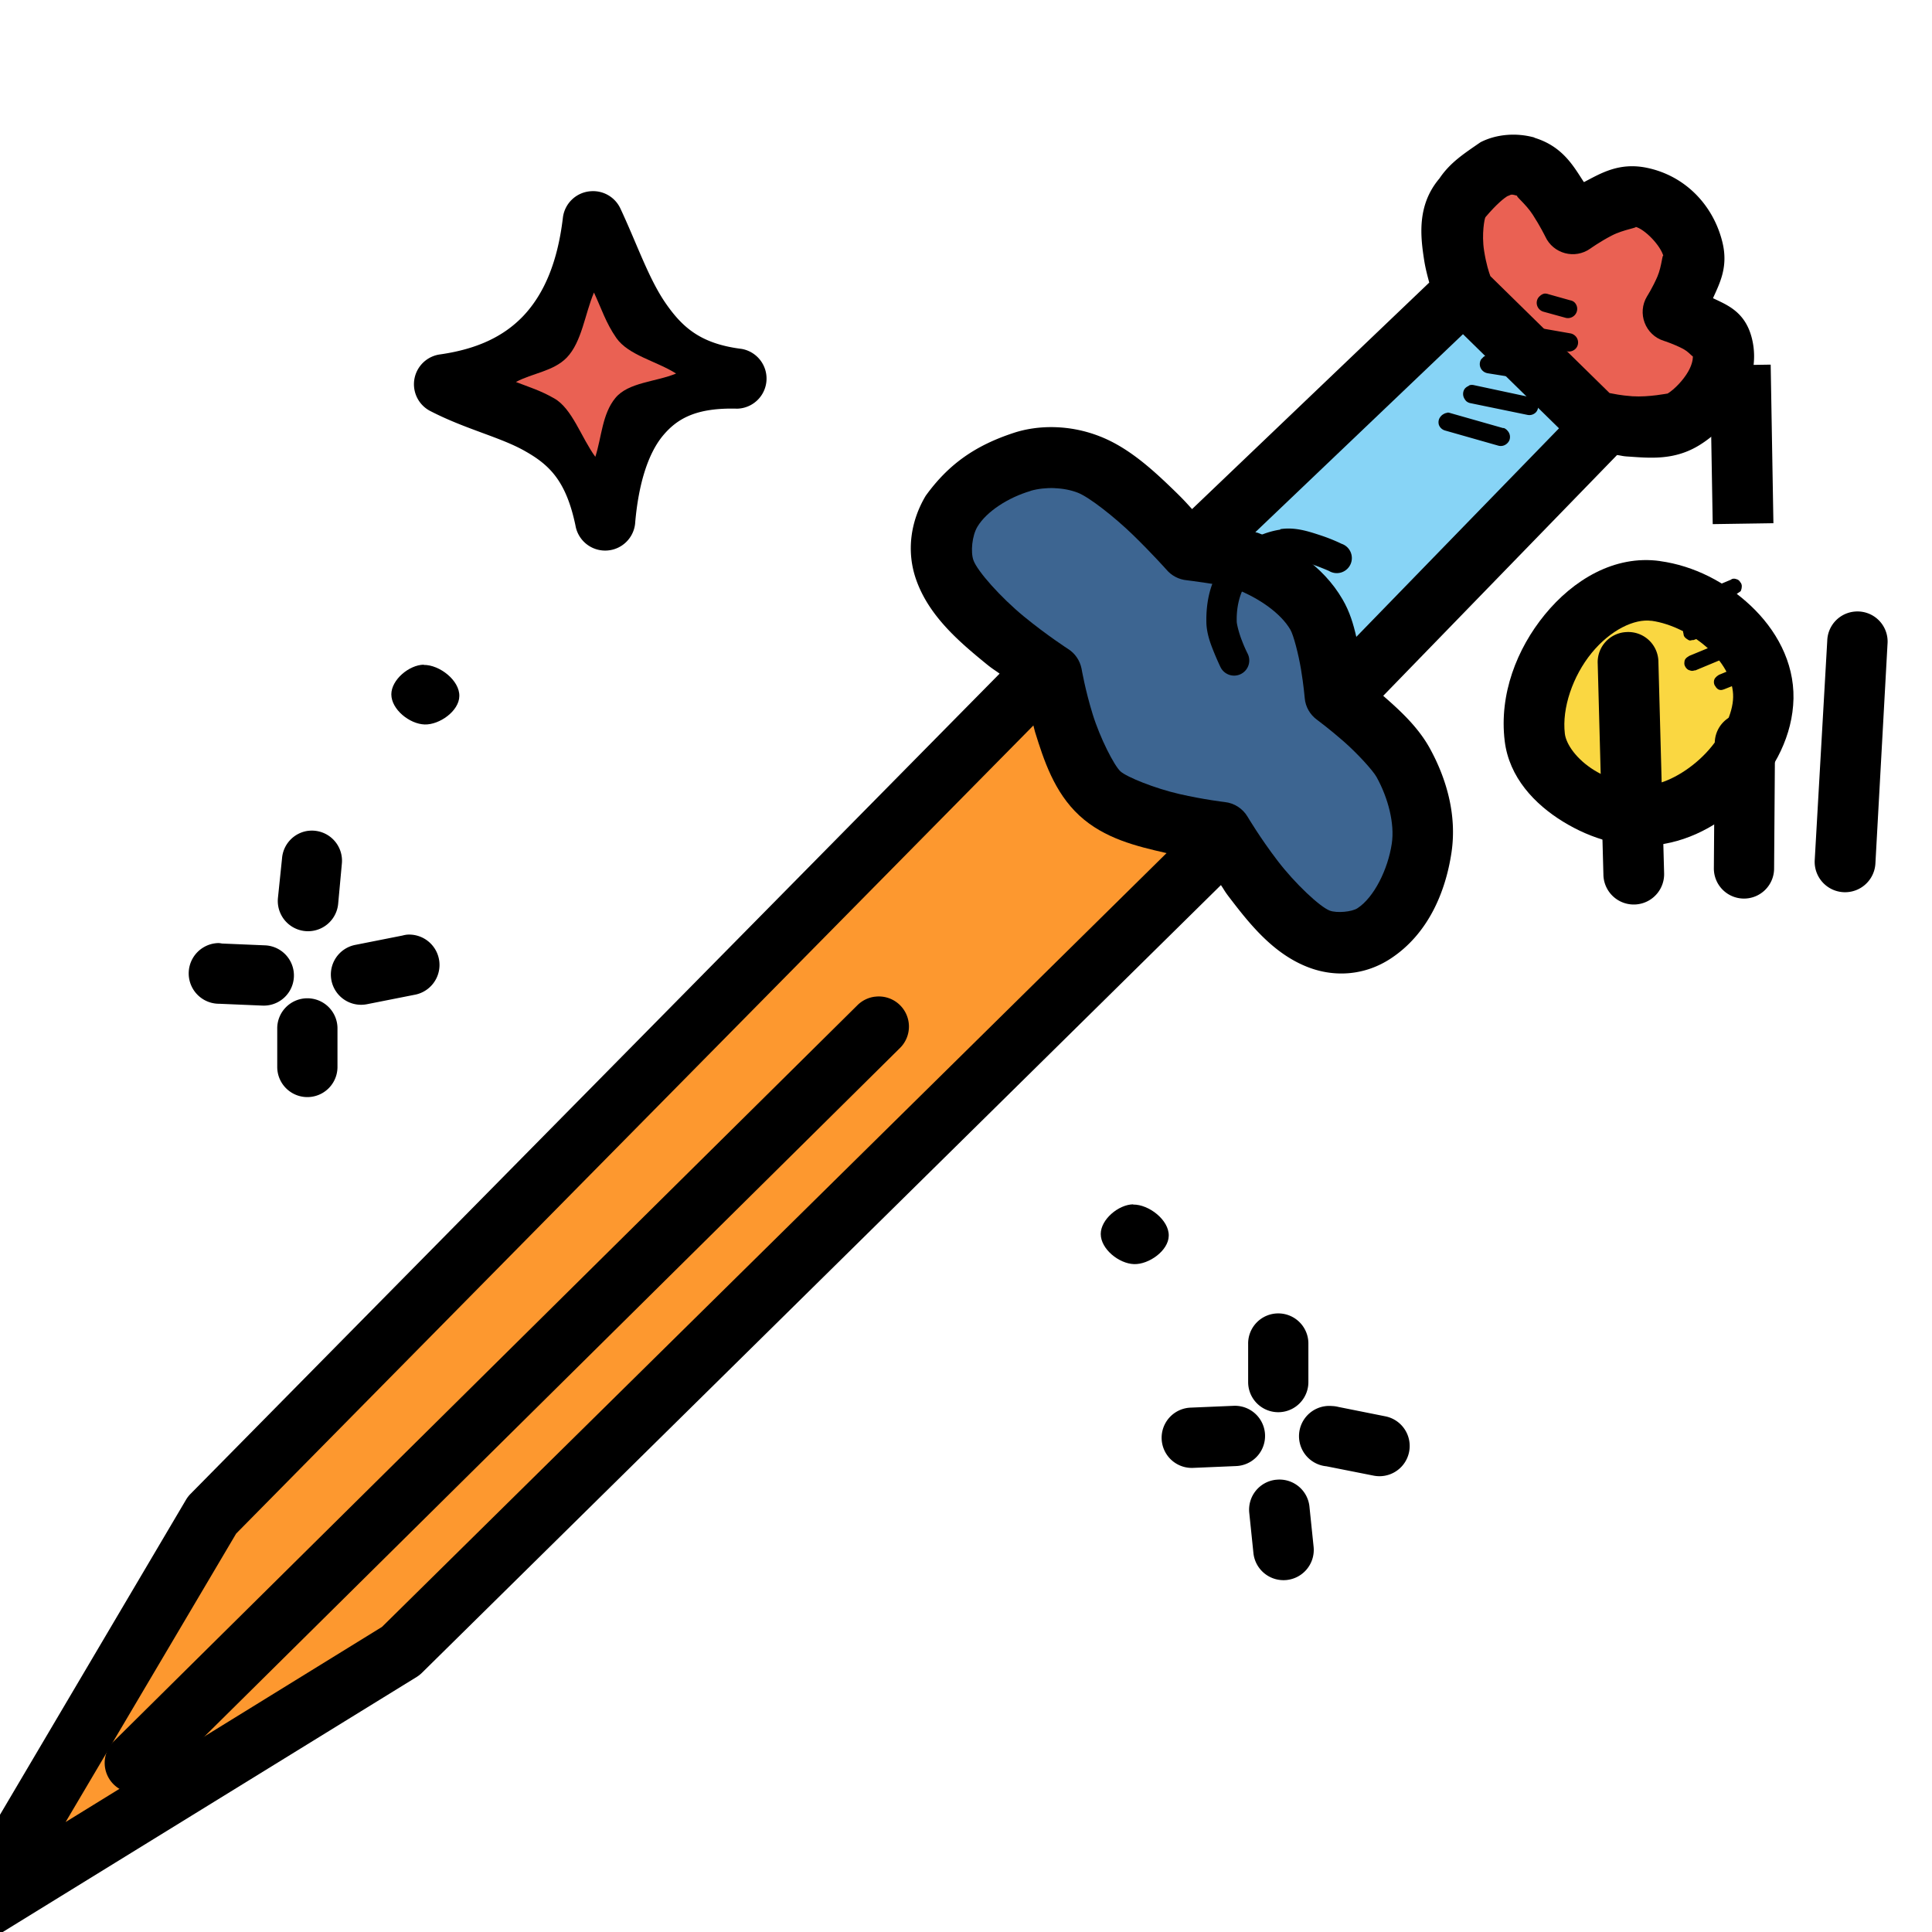 <svg xmlns="http://www.w3.org/2000/svg" width="32" height="32" viewBox="0 0 8.467 8.467" id="sword">
  <g transform="translate(386.828 -417.484)">
    <path d="M-381.227 423.24a.132.132 0 0 0-.131.135v.166a.132.132 0 1 0 .264 0V423.375a.132.132 0 0 0-.133-.135zM-381.422 423.645l-.189.008a.132.132 0 1 0 .012.264l.189-.008a.132.132 0 1 0-.012-.264zM-380.99 423.646a.132.132 0 0 0-.025.264l.207.041a.132.132 0 1 0 .051-.26l-.205-.041a.132.132 0 0 0-.027-.004zM-381.236 423.969a.132.132 0 0 0-.117.146l.018.174a.132.132 0 1 0 .264-.025l-.018-.174a.132.132 0 0 0-.146-.121zM-385.484 421.859a.132.132 0 0 0-.129.135v.166a.132.132 0 1 0 .264 0v-.166a.132.132 0 0 0-.135-.135zM-385.869 421.617a.133.133 0 0 0 .002.266l.189.008a.132.132 0 1 0 .012-.264l-.189-.008a.132.132 0 0 0-.014-.002zM-385.043 421.58a.132.132 0 0 0-.021.004l-.207.041a.132.132 0 1 0 .051.26l.207-.041a.133.133 0 0 0-.029-.264zM-385.477 421.125a.132.132 0 0 0-.115.121l-.018.174a.132.132 0 1 0 .264.025l.016-.174a.132.132 0 0 0-.146-.146z" color="#000" font-family="sans-serif" font-weight="400" overflow="visible" style="line-height:normal;font-variant-ligatures:normal;font-variant-position:normal;font-variant-caps:normal;font-variant-numeric:normal;font-variant-alternates:normal;font-feature-settings:normal;text-indent:0;text-align:start;text-decoration-line:none;text-decoration-style:solid;text-decoration-color:#000;text-transform:none;text-orientation:mixed;shape-padding:0;isolation:auto;mix-blend-mode:normal"></path>
    <path d="M-384.971 420.398c.069-.001.158.068.156.137-.001.065-.087.126-.152.124-.066-.002-.146-.066-.146-.132-0-.064.078-.129.142-.13zM-381.862 422.763c.069-.001.158.068.156.137-.001.065-.087.126-.152.124-.066-.002-.146-.066-.146-.132-0-.064.078-.129.142-.13z"></path>
    <path d="m -384.238,418.322 a 0.132,0.132 0 0 0 -0.123,0.115 c -0.024,0.204 -0.087,0.34 -0.174,0.432 -0.087,0.091 -0.204,0.145 -0.363,0.168 a 0.132,0.132 0 0 0 -0.041,0.25 c 0.154,0.079 0.305,0.113 0.412,0.174 0.108,0.061 0.18,0.131 0.221,0.326 a 0.132,0.132 0 0 0 0.262,-0.016 c 0.015,-0.168 0.056,-0.297 0.119,-0.375 0.064,-0.078 0.148,-0.126 0.328,-0.121 a 0.132,0.132 0 0 0 0.019,-0.262 c -0.176,-0.022 -0.257,-0.091 -0.332,-0.199 -0.075,-0.108 -0.126,-0.26 -0.199,-0.416 a 0.132,0.132 0 0 0 -0.129,-0.076 z" color="#000" font-family="sans-serif" font-weight="400" overflow="visible" style="line-height:normal;font-variant-ligatures:normal;font-variant-position:normal;font-variant-caps:normal;font-variant-numeric:normal;font-variant-alternates:normal;font-feature-settings:normal;text-indent:0;text-align:start;text-decoration-line:none;text-decoration-style:solid;text-decoration-color:#000;text-transform:none;text-orientation:mixed;shape-padding:0;isolation:auto;mix-blend-mode:normal"></path>
    <path fill="#ea6153" d="m -384.225,418.766 c 0.032,0.068 0.052,0.133 0.098,0.199 0.053,0.076 0.175,0.101 0.262,0.156 -0.089,0.037 -0.209,0.038 -0.266,0.107 -0.058,0.07 -0.06,0.171 -0.088,0.258 -0.062,-0.085 -0.101,-0.211 -0.18,-0.256 -0.061,-0.035 -0.109,-0.049 -0.168,-0.072 0.073,-0.039 0.165,-0.047 0.223,-0.107 0.066,-0.069 0.079,-0.19 0.119,-0.285 z" color="#000" font-family="sans-serif" font-weight="400" overflow="visible" style="line-height:normal;font-variant-ligatures:normal;font-variant-position:normal;font-variant-caps:normal;font-variant-numeric:normal;font-variant-alternates:normal;font-feature-settings:normal;text-indent:0;text-align:start;text-decoration-line:none;text-decoration-style:solid;text-decoration-color:#000;text-transform:none;text-orientation:mixed;shape-padding:0;isolation:auto;mix-blend-mode:normal"></path>
    <path d="m -994.393,745.82 c -0.153,0.013 -0.302,0.052 -0.436,0.121 -0.28,0.193 -0.503,0.337 -0.68,0.6 -0.376,0.444 -0.312,0.962 -0.252,1.35 0.023,0.145 0.055,0.259 0.084,0.371 l -3.922,3.746 c -0.08,-0.086 -0.117,-0.133 -0.273,-0.285 -0.348,-0.338 -0.758,-0.724 -1.248,-0.916 -0.505,-0.2 -1.03,-0.191 -1.43,-0.059 -0.623,0.205 -1.071,0.508 -1.455,1.041 -0.246,0.413 -0.326,0.915 -0.154,1.395 0.212,0.595 0.709,1.018 1.143,1.373 0.123,0.101 0.146,0.107 0.234,0.172 l -13.381,13.566 a 0.5,0.5 0 0 0 -0.074,0.096 l -3.875,6.562 a 0.5,0.5 0 0 0 0.693,0.68 l 6.998,-4.312 a 0.5,0.5 0 0 0 0.09,-0.072 l 13.209,-13.023 c 0.053,0.076 0.056,0.096 0.137,0.201 0.331,0.433 0.725,0.935 1.307,1.158 0.449,0.173 0.944,0.13 1.359,-0.141 0.631,-0.412 0.914,-1.115 1.01,-1.756 0.094,-0.629 -0.088,-1.234 -0.361,-1.729 -0.197,-0.355 -0.501,-0.63 -0.768,-0.863 l 3.867,-3.982 c 0.085,0.011 0.083,0.019 0.184,0.025 0.351,0.023 0.762,0.07 1.182,-0.191 0.273,-0.17 0.51,-0.414 0.68,-0.709 0.17,-0.294 0.282,-0.663 0.184,-1.055 -0.111,-0.443 -0.412,-0.552 -0.643,-0.664 0.108,-0.243 0.256,-0.514 0.156,-0.924 -0.148,-0.608 -0.609,-1.099 -1.248,-1.232 -0.465,-0.097 -0.773,0.097 -1.041,0.236 -0.003,-0.004 -0.004,-0.003 -0.008,-0.008 -0.167,-0.257 -0.346,-0.58 -0.805,-0.723 -0.004,-0.003 -0.01,-0.004 -0.014,-0.008 -0.142,-0.038 -0.297,-0.054 -0.449,-0.041 z" color="#000" font-family="sans-serif" font-weight="400" overflow="visible" style="line-height:normal;font-variant-ligatures:normal;font-variant-position:normal;font-variant-caps:normal;font-variant-numeric:normal;font-variant-alternates:normal;font-feature-settings:normal;text-indent:0;text-align:start;text-decoration-line:none;text-decoration-style:solid;text-decoration-color:#000;text-transform:none;text-orientation:mixed;shape-padding:0;isolation:auto;mix-blend-mode:normal" transform="translate(-116.71 220.433)scale(.265)"></path>
    <path fill="#ea6153" d="m -994.371,746.828 h 0.002 c 0.055,-0.029 0.058,-0.026 0.154,0 -0.054,-0.011 0.131,0.127 0.25,0.311 0.122,0.188 0.207,0.361 0.207,0.361 0.131,0.286 0.49,0.382 0.746,0.199 0,0 0.157,-0.113 0.354,-0.215 0.196,-0.102 0.455,-0.132 0.385,-0.146 0.156,0.034 0.426,0.312 0.471,0.494 -0.019,-0.076 -0.025,0.152 -0.102,0.332 -0.078,0.18 -0.17,0.324 -0.17,0.324 -0.17,0.279 -0.031,0.643 0.279,0.738 0,0 0.151,0.048 0.303,0.125 0.095,0.048 0.153,0.121 0.176,0.135 -0.002,0.061 -0.019,0.144 -0.08,0.25 -0.081,0.141 -0.223,0.289 -0.338,0.361 0.008,-0.004 -0.309,0.063 -0.584,0.045 -0.204,-0.015 -0.297,-0.039 -0.377,-0.053 l -1.971,-1.934 c -0.023,-0.063 -0.068,-0.194 -0.104,-0.422 -0.043,-0.276 0.008,-0.535 0.023,-0.553 0.183,-0.216 0.315,-0.323 0.375,-0.354 z" color="#000" font-family="sans-serif" font-weight="400" overflow="visible" style="line-height:normal;font-variant-ligatures:normal;font-variant-position:normal;font-variant-caps:normal;font-variant-numeric:normal;font-variant-alternates:normal;font-feature-settings:normal;text-indent:0;text-align:start;text-decoration-line:none;text-decoration-style:solid;text-decoration-color:#000;text-transform:none;text-orientation:mixed;shape-padding:0;isolation:auto;mix-blend-mode:normal" transform="translate(-116.71 220.433)scale(.265)"></path>
    <path fill="#87d4f6" d="m -995.119,749.115 1.588,1.557 -3.352,3.449 c -0.047,-0.206 -0.108,-0.416 -0.227,-0.619 -0.328,-0.566 -0.883,-0.9 -1.402,-1.102 -0.015,-0.006 -0.026,-0.004 -0.041,-0.01 z" color="#000" font-family="sans-serif" font-weight="400" overflow="visible" style="line-height:normal;font-variant-ligatures:normal;font-variant-position:normal;font-variant-caps:normal;font-variant-numeric:normal;font-variant-alternates:normal;font-feature-settings:normal;text-indent:0;text-align:start;text-decoration-line:none;text-decoration-style:solid;text-decoration-color:#000;text-transform:none;text-orientation:mixed;shape-padding:0;isolation:auto;mix-blend-mode:normal" transform="translate(-116.71 220.433)scale(.265)"></path>
    <path fill="#3d6591" d="m -1001.873,751.662 c 0.137,0.005 0.273,0.031 0.387,0.076 0.186,0.073 0.603,0.399 0.914,0.701 0.311,0.303 0.547,0.568 0.547,0.568 0.085,0.102 0.208,0.166 0.34,0.178 0,0 0.634,0.077 0.812,0.146 0.382,0.148 0.744,0.402 0.9,0.672 0.051,0.087 0.133,0.399 0.176,0.658 0.043,0.259 0.061,0.471 0.061,0.471 0.011,0.145 0.089,0.279 0.207,0.363 0,0 0.203,0.15 0.436,0.354 0.233,0.204 0.487,0.485 0.545,0.59 0.194,0.35 0.301,0.774 0.252,1.1 -0.064,0.429 -0.294,0.891 -0.568,1.07 -0.093,0.061 -0.342,0.083 -0.459,0.039 -0.163,-0.063 -0.574,-0.447 -0.863,-0.826 -0.29,-0.379 -0.494,-0.725 -0.494,-0.725 -0.08,-0.136 -0.22,-0.227 -0.377,-0.244 0,0 -0.346,-0.04 -0.752,-0.133 -0.406,-0.093 -0.872,-0.281 -0.975,-0.375 -0.103,-0.096 -0.335,-0.545 -0.459,-0.945 -0.124,-0.401 -0.184,-0.754 -0.184,-0.754 -0.027,-0.134 -0.106,-0.251 -0.221,-0.324 0,0 -0.351,-0.226 -0.733,-0.539 -0.381,-0.313 -0.77,-0.749 -0.834,-0.93 -0.048,-0.135 -0.023,-0.405 0.066,-0.553 0.149,-0.251 0.51,-0.484 0.879,-0.592 v -0.002 c 0.122,-0.035 0.26,-0.05 0.397,-0.045 z" color="#000" font-family="sans-serif" font-weight="400" overflow="visible" style="line-height:normal;font-variant-ligatures:normal;font-variant-position:normal;font-variant-caps:normal;font-variant-numeric:normal;font-variant-alternates:normal;font-feature-settings:normal;text-indent:0;text-align:start;text-decoration-line:none;text-decoration-style:solid;text-decoration-color:#000;text-transform:none;text-orientation:mixed;shape-padding:0;isolation:auto;mix-blend-mode:normal" transform="translate(-116.71 220.433)scale(.265)"></path>
    <path d="m -991.861,752.867 c -0.757,-0.105 -1.44,0.318 -1.904,0.885 -0.464,0.567 -0.757,1.319 -0.664,2.09 0.073,0.604 0.497,1.048 0.967,1.336 0.47,0.288 1.016,0.449 1.559,0.383 0.594,-0.072 1.127,-0.395 1.535,-0.826 0.407,-0.43 0.702,-0.984 0.715,-1.594 0.011,-0.612 -0.294,-1.146 -0.707,-1.535 -0.413,-0.389 -0.939,-0.661 -1.5,-0.738 z" color="#000" font-family="sans-serif" font-weight="400" overflow="visible" style="line-height:normal;font-variant-ligatures:normal;font-variant-position:normal;font-variant-caps:normal;font-variant-numeric:normal;font-variant-alternates:normal;font-feature-settings:normal;text-indent:0;text-align:start;text-decoration-line:none;text-decoration-style:solid;text-decoration-color:#000;text-transform:none;text-orientation:mixed;shape-padding:0;isolation:auto;mix-blend-mode:normal" transform="translate(-116.71 220.433)scale(.265)"></path>
    <path fill="#fad741" d="m -992,753.855 c 0.322,0.045 0.69,0.227 0.951,0.473 0.261,0.246 0.403,0.533 0.398,0.789 -0.004,0.272 -0.175,0.634 -0.449,0.924 -0.274,0.29 -0.64,0.497 -0.924,0.531 -0.235,0.03 -0.626,-0.062 -0.922,-0.244 -0.296,-0.182 -0.467,-0.432 -0.488,-0.605 -0.051,-0.423 0.131,-0.954 0.443,-1.336 0.313,-0.382 0.71,-0.57 0.99,-0.531 z" color="#000" font-family="sans-serif" font-weight="400" overflow="visible" style="line-height:normal;font-variant-ligatures:normal;font-variant-position:normal;font-variant-caps:normal;font-variant-numeric:normal;font-variant-alternates:normal;font-feature-settings:normal;text-indent:0;text-align:start;text-decoration-line:none;text-decoration-style:solid;text-decoration-color:#000;text-transform:none;text-orientation:mixed;shape-padding:0;isolation:auto;mix-blend-mode:normal" transform="translate(-116.71 220.433)scale(.265)"></path>
    <path fill="#fd982f" d="m -1002.223,755.586 c 0.014,0.049 0.01,0.05 0.027,0.107 0.144,0.463 0.316,0.996 0.731,1.381 0.414,0.384 0.956,0.511 1.426,0.619 0.01,0.002 0.01,0.002 0.018,0.004 l -12.975,12.797 -5.232,3.227 2.82,-4.77 z" color="#000" font-family="sans-serif" font-weight="400" overflow="visible" style="line-height:normal;font-variant-ligatures:normal;font-variant-position:normal;font-variant-caps:normal;font-variant-numeric:normal;font-variant-alternates:normal;font-feature-settings:normal;text-indent:0;text-align:start;text-decoration-line:none;text-decoration-style:solid;text-decoration-color:#000;text-transform:none;text-orientation:mixed;shape-padding:0;isolation:auto;mix-blend-mode:normal" transform="translate(-116.71 220.433)scale(.265)"></path>
    <path d="M-382.994 421.852a.132.132 0 0 0-.078.039l-3.258 3.225a.132.132 0 1 0 .186.188l3.258-3.225a.132.132 0 0 0-.107-.227zM-379.699 420.254a.132.132 0 0 0-.127.139l.025.926a.133.133 0 1 0 .266-.008l-.025-.926a.132.132 0 0 0-.139-.131zM-379.182 420.609a.132.132 0 0 0-.131.133l-.004.547a.132.132 0 1 0 .264.002l.004-.547a.132.132 0 0 0-.133-.135zM-378.697 420.164a.132.132 0 0 0-.123.127l-.055.963a.133.133 0 1 0 .266.014l.053-.961a.132.132 0 0 0-.141-.143zM-379.229 420.02a.033.033 0 0 0-.01.002.033.033 0 0 0-.002.002l-.131.055a.033.033 0 0 0-.006.004.033.033 0 0 0-.002.002.033.033 0 0 0-.006.004.033.033 0 0 0-.004.006.033.033 0 0 0-.002.006.033.033 0 0 0-.002.01.033.033 0 0 0 .002.01.033.033 0 0 0 .006.01.033.033 0 0 0 .002.002.033.033 0 0 0 .002.002.033.033 0 0 0 .008.006.033.033 0 0 0 .006.004.033.033 0 0 0 .01 0 .033.033 0 0 0 .01-.002.033.033 0 0 0 .002 0l.131-.057a.033.033 0 0 0 .002-.002.033.033 0 0 0 .006-.004.033.033 0 0 0 .006-.004.033.033 0 0 0 .002-.002.033.033 0 0 0 .002-.006.033.033 0 0 0 .002-.01.033.033 0 0 0 0-.01.033.033 0 0 0-.004-.01.033.033 0 0 0-.002-.002.033.033 0 0 0-.004-.006.033.033 0 0 0-.002-.002.033.033 0 0 0-.006-.004.033.033 0 0 0-.006-.002.033.033 0 0 0-.01-.002zM-379.184 420.135a.033.033 0 0 0-.002.002.033.033 0 0 0-.004 0l-.238.088a.033.033 0 0 0-.006.002.033.033 0 0 0-.006.004.033.033 0 0 0-.002.002.033.033 0 0 0-.004.006.033.033 0 0 0-.004.006.033.033 0 0 0-.002.006.033.033 0 0 0 .002.01.033.033 0 0 0 .002.01.033.033 0 0 0 .004.006.033.033 0 0 0 .002.002.033.033 0 0 0 .008.006.033.033 0 0 0 .006.004.033.033 0 0 0 .006.002.033.033 0 0 0 .01-.002.033.033 0 0 0 .006 0l.24-.088a.033.033 0 0 0 .006-.002.033.033 0 0 0 .002-.002.033.033 0 0 0 .008-.008.033.033 0 0 0 .002-.002.033.033 0 0 0 .002-.006.033.033 0 0 0 .002-.01.033.033 0 0 0 0-.01.033.033 0 0 0-.002-.006.033.033 0 0 0-.004-.006.033.033 0 0 0-.008-.008.033.033 0 0 0-.002-.002.033.033 0 0 0-.006-.002.033.033 0 0 0-.01-.002.033.033 0 0 0-.008 0zM-379.174 420.256a.033.033 0 0 0-.006.002.033.033 0 0 0-.002 0l-.242.1a.033.033 0 0 0-.006.004.033.033 0 0 0-.006.004.033.033 0 0 0-.002.002.033.033 0 0 0-.002.002.033.033 0 0 0-.004.006.033.033 0 0 0-.002.01.033.033 0 0 0 0 .01.033.033 0 0 0 .004.01.033.033 0 0 0 .004.006.033.033 0 0 0 .002.002.033.033 0 0 0 .002.002.033.033 0 0 0 .006.004.033.033 0 0 0 .006.002.033.033 0 0 0 .01.002.033.033 0 0 0 .01-.002.033.033 0 0 0 .004 0l.24-.1a.033.033 0 0 0 .006-.004.033.033 0 0 0 .006-.004.033.033 0 0 0 .002-.002.033.033 0 0 0 .002-.002.033.033 0 0 0 .004-.006.033.033 0 0 0 .002-.01.033.033 0 0 0 0-.01.033.033 0 0 0-.004-.01.033.033 0 0 0-.004-.006.033.033 0 0 0-.002-.002.033.033 0 0 0-.002-.002.033.033 0 0 0-.006-.004.033.033 0 0 0-.006-.002.033.033 0 0 0-.01-.002.033.033 0 0 0-.004 0zM-379.143 420.381a.033.033 0 0 0-.006.002.033.033 0 0 0-.004 0l-.143.059a.033.033 0 0 0-.002.002.033.033 0 0 0-.006.004.033.033 0 0 0-.002.002.033.033 0 0 0-.002.002.033.033 0 0 0-.002.002.033.033 0 0 0-.004.006.033.033 0 0 0-.002.006.033.033 0 0 0 0 .014.033.033 0 0 0 .002.006.033.033 0 0 0 .004.006.033.033 0 0 0 .004.006.033.033 0 0 0 .002.002.033.033 0 0 0 .002.002.033.033 0 0 0 .006.004.033.033 0 0 0 .01.002.033.033 0 0 0 .01-.002.033.033 0 0 0 .006-.002l.143-.057a.033.033 0 0 0 .006-.004.033.033 0 0 0 .006-.004.033.033 0 0 0 .002-.002.033.033 0 0 0 .002-.002.033.033 0 0 0 .004-.006.033.033 0 0 0 .002-.01.033.033 0 0 0 0-.01.033.033 0 0 0-.004-.01.033.033 0 0 0-.004-.006.033.033 0 0 0-.002-.002.033.033 0 0 0-.002-.002.033.033 0 0 0-.006-.004.033.033 0 0 0-.006-.002.033.033 0 0 0-.01-.002.033.033 0 0 0-.004 0zM-380.061 418.771a.04.04 0 0 0-.018.01.04.04 0 0 0-.01.012.04.04 0 0 0 .006.045.04.04 0 0 0 .019.012l.098.027a.04.04 0 0 0 .029-.004.04.04 0 0 0 .012-.01.04.04 0 0 0 .004-.045.04.04 0 0 0-.008-.01.04.04 0 0 0-.006-.004.04.04 0 0 0-.012-.004l-.096-.027a.04.04 0 0 0-.019-.002zM-380.188 418.902a.04.04 0 0 0-.021.008.04.04 0 0 0-.014.049.04.04 0 0 0 .012.016.04.04 0 0 0 .018.008l.234.041a.04.04 0 0 0 .029-.006.04.04 0 0 0 .012-.012.04.04 0 0 0-.002-.045.04.04 0 0 0-.008-.008.04.04 0 0 0-.018-.008l-.234-.041a.04.04 0 0 0-.008-.002zM-380.311 419.041a.04.04 0 0 0-.014.006.04.04 0 0 0-.006.006.04.04 0 0 0-.006.006.04.04 0 0 0 .008.051.04.04 0 0 0 .014.008.04.04 0 0 0 .008.002l.281.045a.04.04 0 0 0 .025-.006.04.04 0 0 0 .012-.01.04.04 0 0 0 .002-.045.04.04 0 0 0-.01-.012.04.04 0 0 0-.018-.008l-.281-.043a.04.04 0 0 0-.016 0zM-380.387 419.172a.04.04 0 0 0-.006.004.04.04 0 0 0-.01.006.04.04 0 0 0-.006.006.04.04 0 0 0 0 .045.04.04 0 0 0 .008.01.04.04 0 0 0 .018.008l.248.051a.04.04 0 0 0 .039-.012.04.04 0 0 0 .006-.041.04.04 0 0 0-.012-.016.04.04 0 0 0-.006-.006.04.04 0 0 0-.012-.002l-.248-.053a.04.04 0 0 0-.019 0zM-380.484 419.293a.04.04 0 0 0-.018.006.04.04 0 0 0-.012.01.04.04 0 0 0-.008.014.04.04 0 0 0 0 .023.04.04 0 0 0 .018.021.04.04 0 0 0 .01.004l.232.066a.04.04 0 0 0 .037-.008.04.04 0 0 0 .006-.006.04.04 0 0 0 .006-.01.04.04 0 0 0-.008-.041.04.04 0 0 0-.016-.012.04.04 0 0 0-.004 0l-.232-.066a.04.04 0 0 0-.012-.002zM-381.217 419.805c-.099.015-.19.072-.25.15-.059.077-.076.172-.074.258a.066.066 0 0 0 0 .002c.002.048.018.09.033.127.015.037.029.066.029.066a.066.066 0 1 0 .119-.059c0 0-.013-.025-.025-.057-.013-.032-.023-.073-.023-.084-.002-.064.014-.131.047-.174.037-.049.103-.09.162-.1.014-.002.071.007.115.021.044.015.08.031.08.031a.066.066 0 1 0 .055-.119c0 0-.04-.02-.092-.037-.052-.017-.111-.037-.176-.027zM-379.068 419.082l-.266.004.012.695.266-.004z" color="#000" font-family="sans-serif" font-weight="400" overflow="visible" style="line-height:normal;font-variant-ligatures:normal;font-variant-position:normal;font-variant-caps:normal;font-variant-numeric:normal;font-variant-alternates:normal;font-feature-settings:normal;text-indent:0;text-align:start;text-decoration-line:none;text-decoration-style:solid;text-decoration-color:#000;text-transform:none;text-orientation:mixed;shape-padding:0;isolation:auto;mix-blend-mode:normal"></path>
  </g>
</svg>
